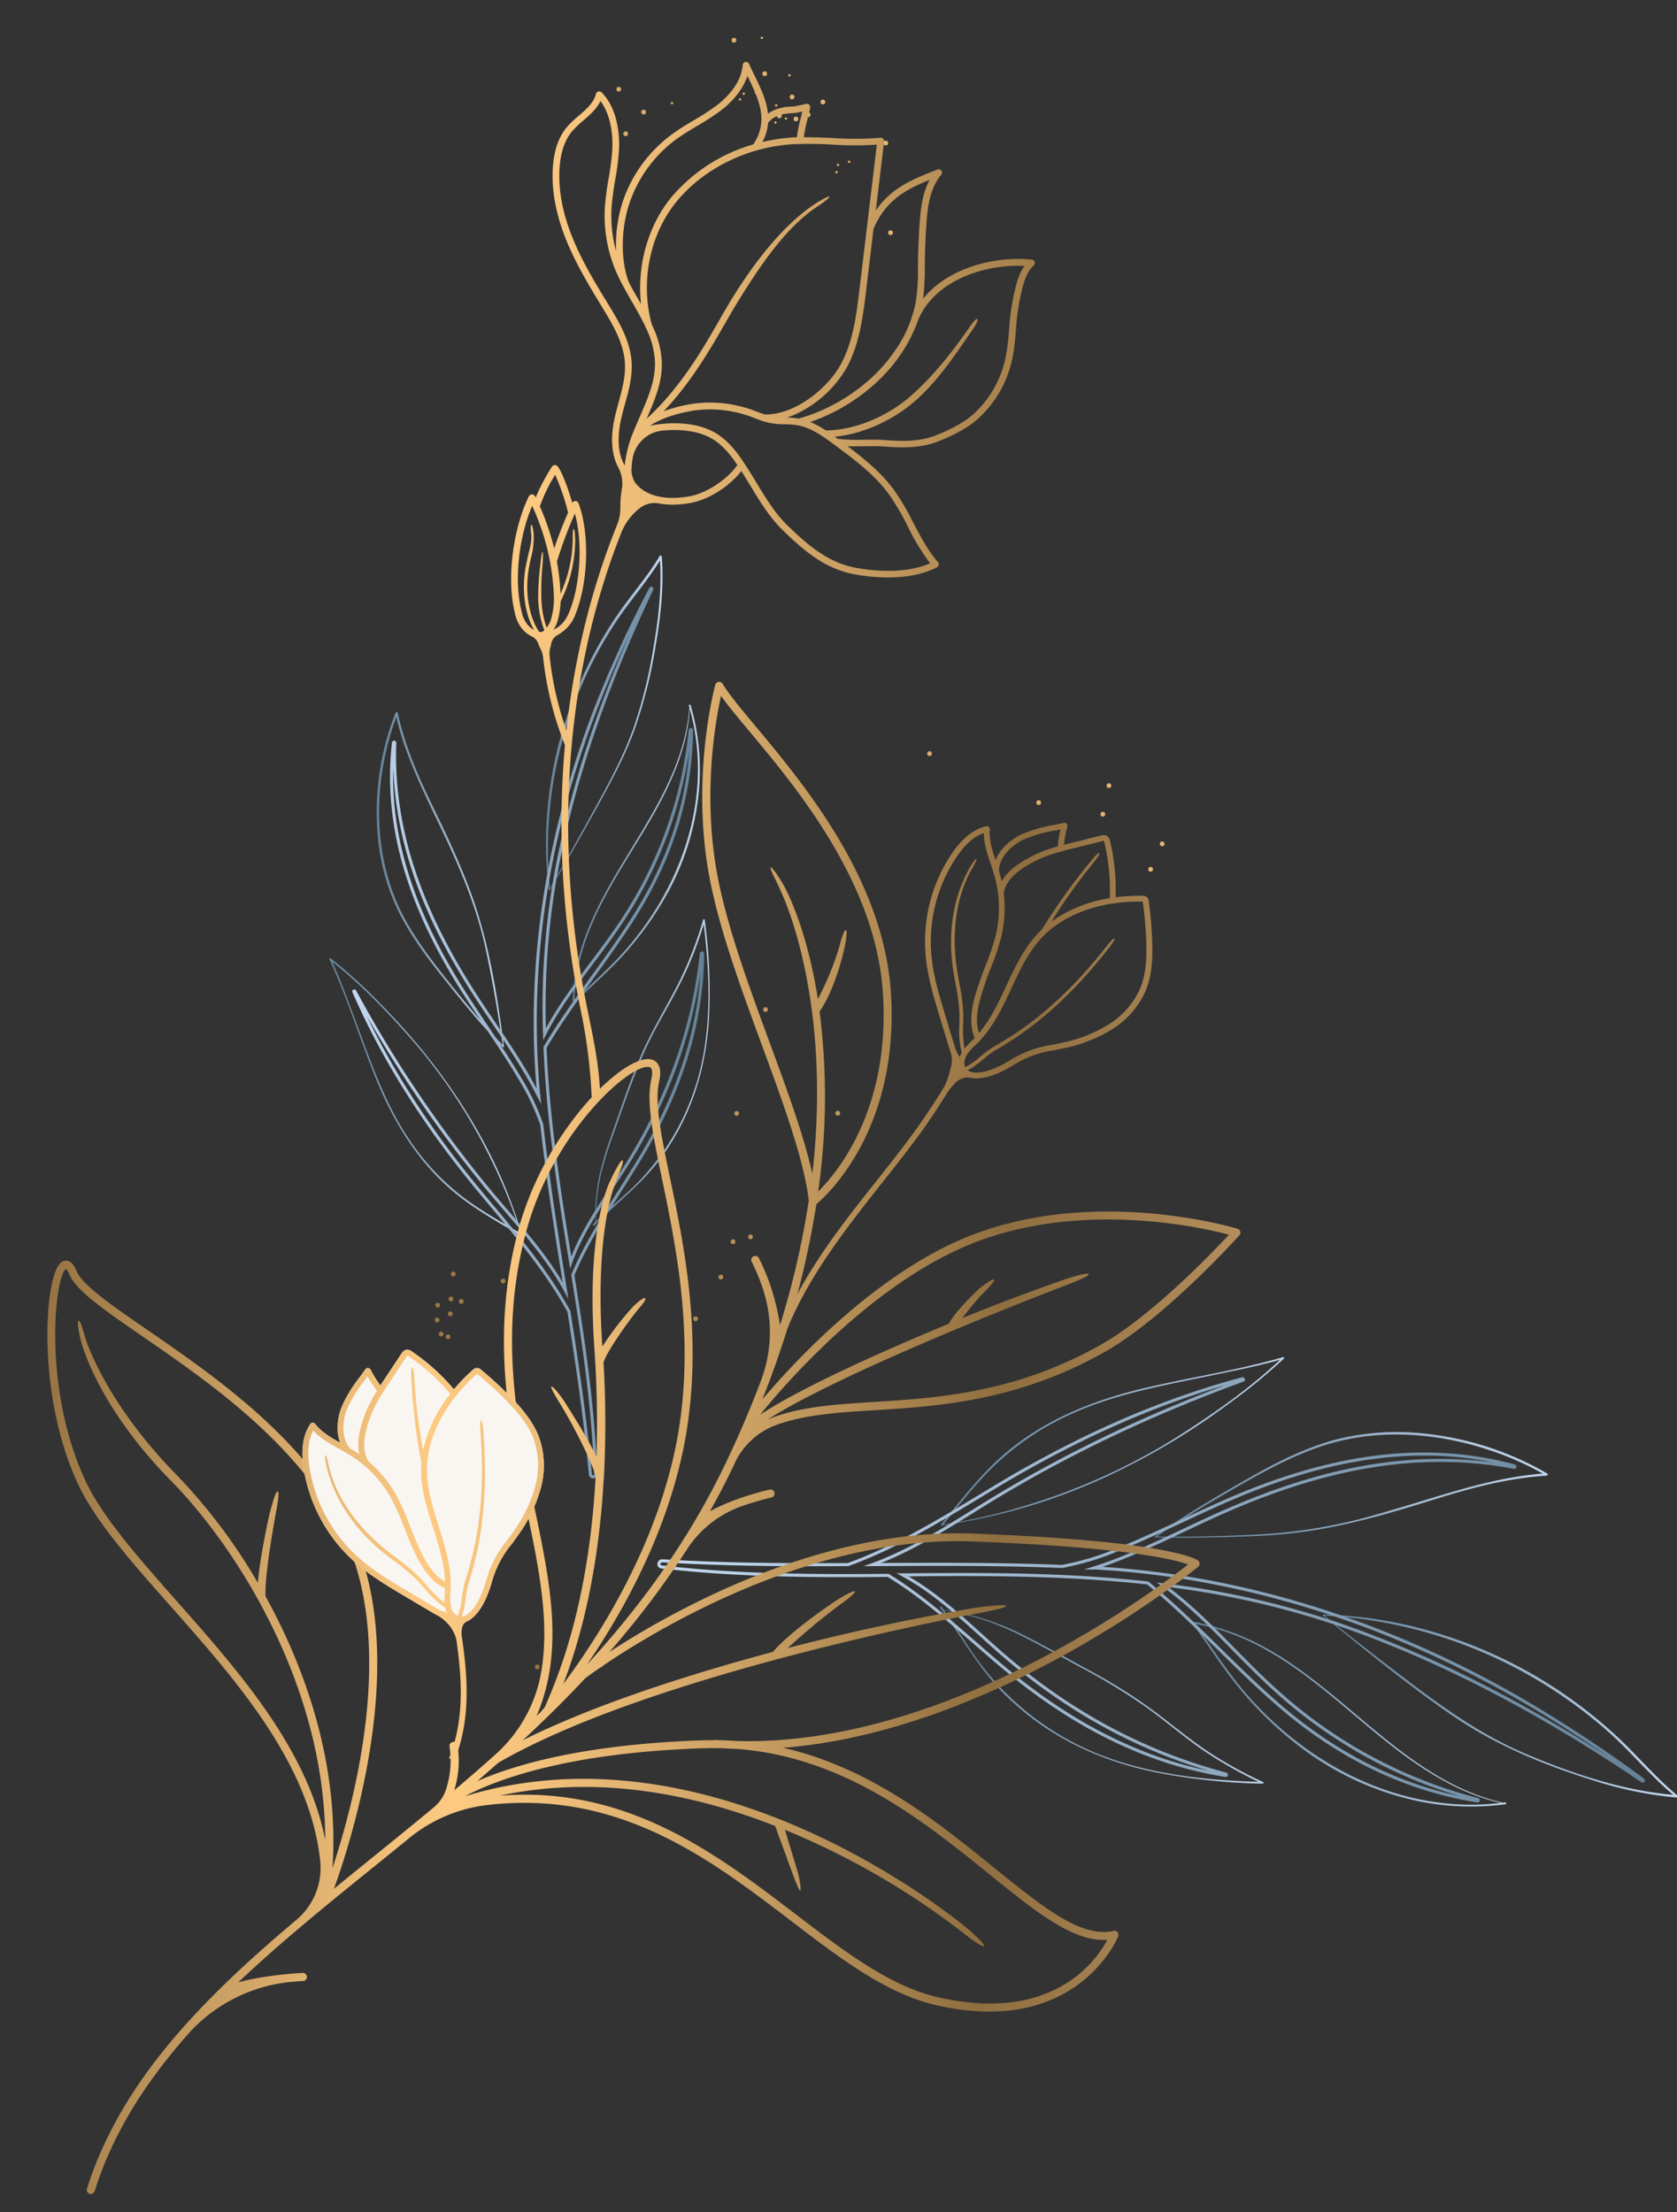 <svg id="Header_BG" data-name="Header BG" xmlns="http://www.w3.org/2000/svg" xmlns:xlink="http://www.w3.org/1999/xlink" viewBox="0 0 548 723"><rect x="0" y="0" width="548" height="723" fill="#333333" stroke="none"/><defs><style>.cls-1{fill:url(#linear-gradient);}.cls-2{fill:url(#linear-gradient-2);}.cls-3{fill:url(#linear-gradient-3);}.cls-4{fill:url(#linear-gradient-4);}.cls-5{fill:url(#linear-gradient-5);}.cls-6{fill:url(#linear-gradient-6);}.cls-7{fill:url(#linear-gradient-7);}.cls-8{fill:url(#linear-gradient-8);}.cls-9{fill:url(#linear-gradient-9);}.cls-10{fill:url(#linear-gradient-10);}.cls-11{fill:url(#linear-gradient-11);}.cls-12{fill:url(#linear-gradient-12);}.cls-13{fill:url(#linear-gradient-13);}.cls-14{fill:url(#linear-gradient-14);}.cls-15{fill:url(#linear-gradient-15);}.cls-16{fill:url(#linear-gradient-16);}.cls-17{fill:url(#linear-gradient-17);}.cls-18{fill:url(#linear-gradient-18);}.cls-19{fill:url(#linear-gradient-19);}.cls-20{fill:url(#linear-gradient-20);}.cls-21{fill:url(#linear-gradient-21);}.cls-22{fill:url(#linear-gradient-22);}.cls-23{fill:url(#linear-gradient-23);}.cls-24{fill:url(#linear-gradient-24);}.cls-25{fill:url(#linear-gradient-25);}.cls-26{fill:url(#linear-gradient-26);}.cls-27{fill:url(#linear-gradient-27);}.cls-28{fill:url(#linear-gradient-28);}.cls-29{fill:url(#linear-gradient-29);}.cls-30{fill:url(#linear-gradient-30);}.cls-31{fill:url(#linear-gradient-31);}.cls-32{fill:url(#linear-gradient-32);}.cls-33{fill:url(#linear-gradient-33);}.cls-34{fill:url(#linear-gradient-34);}.cls-35{fill:url(#linear-gradient-35);}.cls-36{fill:url(#linear-gradient-36);}.cls-37{fill:url(#linear-gradient-37);}.cls-38{fill:url(#linear-gradient-38);}.cls-39{fill:url(#linear-gradient-39);}.cls-40{fill:url(#linear-gradient-40);}.cls-41{fill:url(#linear-gradient-41);}.cls-42{fill:url(#linear-gradient-42);}.cls-43{fill:url(#linear-gradient-43);}.cls-44{fill:url(#linear-gradient-44);}.cls-45{fill:url(#linear-gradient-45);}.cls-46{fill:url(#linear-gradient-46);}.cls-47{fill:url(#linear-gradient-47);}.cls-48{fill:url(#linear-gradient-48);}.cls-49{fill:url(#linear-gradient-49);}.cls-50{fill:url(#linear-gradient-50);}.cls-51{fill:url(#linear-gradient-51);}.cls-52{fill:url(#linear-gradient-52);}.cls-53{fill:url(#linear-gradient-53);}.cls-54{fill:url(#linear-gradient-54);}.cls-55{fill:url(#linear-gradient-55);}.cls-56{fill:url(#linear-gradient-56);}.cls-57{fill:url(#linear-gradient-57);}.cls-58{fill:url(#linear-gradient-58);}.cls-59{fill:url(#linear-gradient-59);}.cls-60,.cls-66{fill:none;stroke-miterlimit:10;}.cls-60{stroke:url(#linear-gradient-60);}.cls-61{fill:url(#linear-gradient-61);}.cls-62{fill:url(#linear-gradient-62);}.cls-63{fill:url(#linear-gradient-63);}.cls-64{fill:url(#linear-gradient-64);}.cls-65{fill:url(#linear-gradient-65);}.cls-66{stroke:url(#linear-gradient-66);}.cls-67{fill:url(#linear-gradient-67);}.cls-68{fill:url(#linear-gradient-68);}.cls-69{fill:url(#linear-gradient-69);}.cls-70{fill:#f9f6f2;}.cls-71{fill:url(#linear-gradient-70);}.cls-72{fill:url(#linear-gradient-71);}</style><linearGradient id="linear-gradient" x1="588.7" y1="-472.69" x2="1682.1" y2="166.56" gradientTransform="matrix(0, -1, -1, 0, 260.7, 1414.74)" gradientUnits="userSpaceOnUse"><stop offset="0" stop-color="#b48e5d"/><stop offset="0.19" stop-color="#8f6e3f"/><stop offset="0.38" stop-color="#c79d61"/><stop offset="0.54" stop-color="#eebe79"/><stop offset="0.63" stop-color="#fdca82"/><stop offset="0.7" stop-color="#ebbb77"/><stop offset="0.86" stop-color="#be955c"/><stop offset="1" stop-color="#8f6e3f"/></linearGradient><linearGradient id="linear-gradient-2" x1="597.83" y1="-488.24" x2="1691.19" y2="150.99" gradientTransform="matrix(0, -1, -1, 0, 231.63, 1425.76)" xlink:href="#linear-gradient"/><linearGradient id="linear-gradient-3" x1="600.11" y1="-482.15" x2="1693.41" y2="157.04" gradientTransform="matrix(0, -1, -1, 0, 235.18, 1433.95)" xlink:href="#linear-gradient"/><linearGradient id="linear-gradient-4" x1="592.46" y1="-474.67" x2="1685.79" y2="164.53" gradientTransform="matrix(0, -1, -1, 0, 249.95, 1434.14)" xlink:href="#linear-gradient"/><linearGradient id="linear-gradient-5" x1="988.51" y1="-242.91" x2="1535.19" y2="76.7" gradientTransform="matrix(0, -1, -1, 0, 252.74, 1425.35)" xlink:href="#linear-gradient"/><linearGradient id="linear-gradient-6" x1="992.18" y1="-238.92" x2="1538.85" y2="80.69" gradientTransform="matrix(0, -1, -1, 0, 252.88, 1432.83)" xlink:href="#linear-gradient"/><linearGradient id="linear-gradient-7" x1="995.5" y1="-237.47" x2="1542.23" y2="82.17" gradientTransform="matrix(0, -1, -1, 0, 250.93, 1437.51)" xlink:href="#linear-gradient"/><linearGradient id="linear-gradient-8" x1="995.51" y1="-243.07" x2="1542.23" y2="76.56" gradientTransform="matrix(0, -1, -1, 0, 245.58, 1431.91)" xlink:href="#linear-gradient"/><linearGradient id="linear-gradient-9" x1="992.58" y1="-242.27" x2="1539.24" y2="77.34" gradientTransform="matrix(0, -1, -1, 0, 249.29, 1429.86)" xlink:href="#linear-gradient"/><linearGradient id="linear-gradient-10" x1="991.61" y1="-253.09" x2="1538.33" y2="66.54" gradientTransform="matrix(0, -1, -1, 0, 239.9, 1418.18)" xlink:href="#linear-gradient"/><linearGradient id="linear-gradient-11" x1="974.45" y1="-224.54" x2="1521.18" y2="95.1" gradientTransform="matrix(0, -1, -1, 0, 284.31, 1430.32)" xlink:href="#linear-gradient"/><linearGradient id="linear-gradient-12" x1="974.88" y1="-222.14" x2="1521.55" y2="97.47" gradientTransform="matrix(0, -1, -1, 0, 286.19, 1433.07)" xlink:href="#linear-gradient"/><linearGradient id="linear-gradient-13" x1="970.88" y1="-225.74" x2="1517.6" y2="93.9" gradientTransform="matrix(0, -1, -1, 0, 286.74, 1425.7)" xlink:href="#linear-gradient"/><linearGradient id="linear-gradient-14" x1="1029.55" y1="-242.29" x2="1576.28" y2="77.35" gradientTransform="matrix(0, -1, -1, 0, 212.31, 1465.21)" xlink:href="#linear-gradient"/><linearGradient id="linear-gradient-15" x1="1001.22" y1="-264.9" x2="1547.89" y2="54.71" gradientTransform="matrix(0, -1, -1, 0, 219.04, 1415.51)" xlink:href="#linear-gradient"/><linearGradient id="linear-gradient-16" x1="1006.25" y1="-246.43" x2="1552.98" y2="73.21" gradientTransform="matrix(0, -1, -1, 0, 231.64, 1438.83)" xlink:href="#linear-gradient"/><linearGradient id="linear-gradient-17" x1="1007.43" y1="-244.49" x2="1554.15" y2="75.14" gradientTransform="matrix(0, -1, -1, 0, 232.31, 1441.88)" xlink:href="#linear-gradient"/><linearGradient id="linear-gradient-18" x1="605.06" y1="-500.63" x2="1698.44" y2="138.6" gradientTransform="matrix(0, -1, -1, 0, 211.11, 1425.34)" xlink:href="#linear-gradient"/><linearGradient id="linear-gradient-19" x1="598.83" y1="-489.9" x2="1692.16" y2="149.31" gradientTransform="matrix(0, -1, -1, 0, 226.6, 1433.56)" xlink:href="#linear-gradient"/><linearGradient id="linear-gradient-20" x1="601.56" y1="-494.51" x2="1694.86" y2="144.68" gradientTransform="matrix(0, -1, -1, 0, 206.38, 1477.3)" xlink:href="#linear-gradient"/><linearGradient id="linear-gradient-21" x1="599.77" y1="-491.47" x2="1693.08" y2="147.73" gradientTransform="matrix(0, -1, -1, 0, 207.85, 1489.88)" xlink:href="#linear-gradient"/><linearGradient id="linear-gradient-22" x1="606.73" y1="-503.54" x2="1700.14" y2="135.71" gradientTransform="matrix(0, -1, -1, 0, 191.15, 1478.25)" xlink:href="#linear-gradient"/><linearGradient id="linear-gradient-23" x1="578.44" y1="-455.01" x2="1671.76" y2="184.2" gradientTransform="matrix(0, -1, -1, 0, 292.05, 1407.88)" xlink:href="#linear-gradient"/><linearGradient id="linear-gradient-24" x1="564.97" y1="-431.98" x2="1658.3" y2="207.23" gradientTransform="matrix(0, -1, -1, 0, 322.83, 1434.35)" xlink:href="#linear-gradient"/><linearGradient id="linear-gradient-25" x1="588.53" y1="-472.27" x2="1681.85" y2="166.94" gradientTransform="matrix(0, -1, -1, 0, 258.58, 1424.39)" xlink:href="#linear-gradient"/><linearGradient id="linear-gradient-26" x1="588.82" y1="-472.83" x2="1682.18" y2="166.4" gradientTransform="matrix(0, -1, -1, 0, 256.15, 1429.7)" xlink:href="#linear-gradient"/><linearGradient id="linear-gradient-27" x1="461.1" y1="-254.44" x2="1554.5" y2="384.81" gradientTransform="matrix(0, -1, -1, 0, 537.45, 1717.64)" xlink:href="#linear-gradient"/><linearGradient id="linear-gradient-28" x1="471.1" y1="-234.22" x2="1564.5" y2="405.03" gradientTransform="matrix(0, -1, -1, 0, 607.15, 1536.42)" xlink:href="#linear-gradient"/><linearGradient id="linear-gradient-29" x1="468.32" y1="-229.35" x2="1561.65" y2="409.86" gradientTransform="matrix(0, -1, -1, 0, 611.86, 1548.13)" xlink:href="#linear-gradient"/><linearGradient id="linear-gradient-30" x1="483.69" y1="-255.76" x2="1577.09" y2="383.49" gradientTransform="matrix(0, -1, -1, 0, 571.52, 1535.62)" xlink:href="#linear-gradient"/><linearGradient id="linear-gradient-31" x1="479.99" y1="-249.4" x2="1573.38" y2="389.84" gradientTransform="matrix(0, -1, -1, 0, 578.97, 1546.54)" xlink:href="#linear-gradient"/><linearGradient id="linear-gradient-32" x1="486.67" y1="-260.71" x2="1579.99" y2="378.49" gradientTransform="matrix(0, -1, -1, 0, 555.13, 1563.86)" xlink:href="#linear-gradient"/><linearGradient id="linear-gradient-33" x1="501.17" y1="-285.65" x2="1594.57" y2="353.59" gradientTransform="matrix(0, -1, -1, 0, 507.76, 1584.41)" xlink:href="#linear-gradient"/><linearGradient id="linear-gradient-34" x1="448.15" y1="-232.29" x2="1541.55" y2="406.96" gradientTransform="matrix(0, -1, -1, 0, 562.35, 1759.5)" xlink:href="#linear-gradient"/><linearGradient id="linear-gradient-35" x1="429.13" y1="-199.62" x2="1522.46" y2="439.59" gradientTransform="matrix(0, -1, -1, 0, 606.97, 1793.48)" xlink:href="#linear-gradient"/><linearGradient id="linear-gradient-36" x1="428.53" y1="-198.74" x2="1521.93" y2="440.51" gradientTransform="matrix(0, -1, -1, 0, 606.04, 1802.07)" xlink:href="#linear-gradient"/><linearGradient id="linear-gradient-37" x1="425.54" y1="-193.47" x2="1518.87" y2="445.73" gradientTransform="matrix(0, -1, -1, 0, 610.83, 1815.73)" xlink:href="#linear-gradient"/><linearGradient id="linear-gradient-38" x1="421.39" y1="-186.37" x2="1514.72" y2="452.84" gradientTransform="matrix(0, -1, -1, 0, 616.58, 1837)" xlink:href="#linear-gradient"/><linearGradient id="linear-gradient-39" x1="437.11" y1="-234.87" x2="1530.47" y2="404.36" gradientTransform="matrix(0, -1, -1, 0, 526.33, 1902.13)" xlink:href="#linear-gradient"/><linearGradient id="linear-gradient-40" x1="432.29" y1="-226.55" x2="1525.62" y2="412.66" gradientTransform="matrix(0, -1, -1, 0, 544.18, 1888.06)" xlink:href="#linear-gradient"/><linearGradient id="linear-gradient-41" x1="432.55" y1="-227.14" x2="1525.95" y2="412.1" gradientTransform="matrix(0, -1, -1, 0, 536.26, 1912.51)" xlink:href="#linear-gradient"/><linearGradient id="linear-gradient-42" x1="433.79" y1="-229.12" x2="1527.12" y2="410.09" gradientTransform="matrix(0, -1, -1, 0, 531.64, 1916.93)" xlink:href="#linear-gradient"/><linearGradient id="linear-gradient-43" x1="428.31" y1="-219.92" x2="1521.72" y2="419.34" gradientTransform="matrix(0, -1, -1, 0, 545.18, 1923.41)" xlink:href="#linear-gradient"/><linearGradient id="linear-gradient-44" x1="432.53" y1="-226.96" x2="1525.86" y2="412.25" gradientTransform="matrix(0, -1, -1, 0, 537.77, 1908.07)" xlink:href="#linear-gradient"/><linearGradient id="linear-gradient-45" x1="431.68" y1="-225.48" x2="1525" y2="413.72" gradientTransform="matrix(0, -1, -1, 0, 536.3, 1921.8)" xlink:href="#linear-gradient"/><linearGradient id="linear-gradient-46" x1="430.46" y1="-223.49" x2="1523.82" y2="415.74" gradientTransform="matrix(0, -1, -1, 0, 540.91, 1917.38)" xlink:href="#linear-gradient"/><linearGradient id="linear-gradient-47" x1="429.26" y1="-221.48" x2="1522.64" y2="417.76" gradientTransform="matrix(0, -1, -1, 0, 542.16, 1924.8)" xlink:href="#linear-gradient"/><linearGradient id="linear-gradient-48" x1="382.69" y1="-120.25" x2="1476.05" y2="518.98" gradientTransform="matrix(0, -1, -1, 0, 680.82, 1997.35)" xlink:href="#linear-gradient"/><linearGradient id="linear-gradient-49" x1="377.28" y1="-111" x2="1470.64" y2="528.23" gradientTransform="matrix(0, -1, -1, 0, 696.04, 1998)" xlink:href="#linear-gradient"/><linearGradient id="linear-gradient-50" x1="378.07" y1="-112.42" x2="1471.47" y2="526.82" gradientTransform="matrix(0, -1, -1, 0, 699.97, 1976.04)" xlink:href="#linear-gradient"/><linearGradient id="linear-gradient-51" x1="407.68" y1="-162.99" x2="1501.04" y2="476.24" gradientTransform="matrix(0, -1, -1, 0, 618.05, 1967.96)" xlink:href="#linear-gradient"/><linearGradient id="linear-gradient-52" x1="415.99" y1="-177.3" x2="1509.4" y2="461.96" gradientTransform="matrix(0, -1, -1, 0, 627.57, 1851.63)" xlink:href="#linear-gradient"/><linearGradient id="linear-gradient-53" x1="440.43" y1="-219.07" x2="1533.82" y2="420.18" gradientTransform="matrix(0, -1, -1, 0, 593.83, 1726.41)" xlink:href="#linear-gradient"/><linearGradient id="linear-gradient-54" x1="592.33" y1="-478.81" x2="1685.68" y2="160.41" gradientTransform="matrix(0, -1, -1, 0, 247.79, 1424.09)" xlink:href="#linear-gradient"/><linearGradient id="linear-gradient-55" x1="106.54" y1="358.54" x2="170.96" y2="358.54" gradientUnits="userSpaceOnUse"><stop offset="0" stop-color="#648298"/><stop offset="0.99" stop-color="#c2d7ef"/></linearGradient><linearGradient id="linear-gradient-56" x1="123" y1="287.53" x2="165.05" y2="287.53" xlink:href="#linear-gradient-55"/><linearGradient id="linear-gradient-57" x1="193.7" y1="350.52" x2="232.15" y2="350.52" xlink:href="#linear-gradient-55"/><linearGradient id="linear-gradient-58" x1="186.99" y1="279.06" x2="228.9" y2="279.06" xlink:href="#linear-gradient-55"/><linearGradient id="linear-gradient-59" x1="178.15" y1="236.26" x2="216.63" y2="236.26" xlink:href="#linear-gradient-55"/><linearGradient id="linear-gradient-60" x1="1472.31" y1="337.43" x2="1587.32" y2="337.43" gradientTransform="matrix(-1, 0, 0, 1, 1702.39, 0)" xlink:href="#linear-gradient-55"/><linearGradient id="linear-gradient-61" x1="307.47" y1="471.16" x2="421.29" y2="471.16" xlink:href="#linear-gradient-55"/><linearGradient id="linear-gradient-62" x1="377.2" y1="485.28" x2="507.09" y2="485.28" xlink:href="#linear-gradient-55"/><linearGradient id="linear-gradient-63" x1="307.15" y1="554.01" x2="415.09" y2="554.01" xlink:href="#linear-gradient-55"/><linearGradient id="linear-gradient-64" x1="389.2" y1="560.32" x2="491.97" y2="560.32" xlink:href="#linear-gradient-55"/><linearGradient id="linear-gradient-65" x1="432.04" y1="557.56" x2="549.45" y2="557.56" xlink:href="#linear-gradient-55"/><linearGradient id="linear-gradient-66" x1="1164.91" y1="519.66" x2="1487.55" y2="519.66" gradientTransform="matrix(-1, 0, 0, 1, 1702.39, 0)" xlink:href="#linear-gradient-55"/><linearGradient id="linear-gradient-67" x1="1230.07" y1="432.41" x2="1626.8" y2="432.41" gradientTransform="matrix(-1, -0.04, -0.04, 1, 1649.34, 105.22)" xlink:href="#linear-gradient"/><linearGradient id="linear-gradient-68" x1="1191.55" y1="148.32" x2="1648.45" y2="148.32" gradientTransform="matrix(-1, -0.04, -0.04, 1, 1649.34, 105.22)" xlink:href="#linear-gradient"/><linearGradient id="linear-gradient-69" x1="964.13" y1="96.61" x2="1421.01" y2="96.61" gradientTransform="matrix(-0.98, -0.2, -0.2, 0.98, 1410.12, 352.51)" xlink:href="#linear-gradient"/><linearGradient id="linear-gradient-70" x1="1230.07" y1="307.14" x2="1626.8" y2="307.14" gradientTransform="matrix(-1, -0.04, -0.04, 1, 1649.34, 105.22)" xlink:href="#linear-gradient"/><linearGradient id="linear-gradient-71" x1="1241.48" y1="470.29" x2="1638.21" y2="470.29" gradientTransform="matrix(-1, -0.04, -0.04, 1, 1649.34, 105.22)" xlink:href="#linear-gradient"/></defs><title>flower2-left</title><g id="_Group_" data-name="&lt;Group&gt;"><circle id="_Path_" data-name="&lt;Path&gt;" class="cls-1" cx="270.19" cy="33.77" r="0.78" transform="matrix(0.04, -1, 1, 0.04, 224.33, 302.17)"/><circle id="_Path_2" data-name="&lt;Path&gt;" class="cls-2" cx="249.89" cy="24.08" r="0.78" transform="translate(214.63 272.64) rotate(-87.43)"/><circle id="_Path_3" data-name="&lt;Path&gt;" class="cls-3" cx="247.38" cy="30.03" r="0.78" transform="translate(206.29 275.82) rotate(-87.43)"/><circle id="_Path_4" data-name="&lt;Path&gt;" class="cls-4" cx="254.67" cy="37.85" r="0.78" transform="translate(205.44 290.57) rotate(-87.43)"/><circle id="_Path_5" data-name="&lt;Path&gt;" class="cls-5" cx="260.66" cy="34.91" r="0.39" transform="translate(214.09 293.74) rotate(-87.43)"/><circle id="_Path_6" data-name="&lt;Path&gt;" class="cls-6" cx="256.82" cy="38.73" r="0.39" transform="translate(206.61 293.56) rotate(-87.43)"/><circle id="_Path_7" data-name="&lt;Path&gt;" class="cls-7" cx="253.4" cy="40.05" r="0.39" transform="translate(202.02 291.4) rotate(-87.43)"/><circle id="_Path_8" data-name="&lt;Path&gt;" class="cls-8" cx="253.65" cy="34.45" r="0.39" transform="translate(207.86 286.3) rotate(-87.43)"/><circle id="_Path_9" data-name="&lt;Path&gt;" class="cls-9" cx="256.58" cy="35.36" r="0.39" transform="translate(209.74 290.1) rotate(-87.43)"/><circle id="_Path_10" data-name="&lt;Path&gt;" class="cls-10" cx="257.99" cy="24.61" r="0.39" transform="translate(221.82 281.24) rotate(-87.43)"/><circle id="_Path_11" data-name="&lt;Path&gt;" class="cls-11" cx="273.85" cy="53.91" r="0.39" transform="translate(207.71 325.06) rotate(-87.43)"/><circle id="_Path_12" data-name="&lt;Path&gt;" class="cls-12" cx="273.35" cy="56.27" r="0.39" transform="translate(204.88 326.82) rotate(-87.43)"/><circle id="_Path_13" data-name="&lt;Path&gt;" class="cls-13" cx="277.48" cy="52.87" r="0.39" transform="translate(212.21 327.7) rotate(-87.43)"/><circle id="_Path_14" data-name="&lt;Path&gt;" class="cls-14" cx="219.6" cy="33.7" r="0.39" transform="translate(176.08 251.57) rotate(-87.43)"/><circle id="_Path_15" data-name="&lt;Path&gt;" class="cls-15" cx="248.96" cy="12.37" r="0.39" transform="translate(225.43 260.52) rotate(-87.43)"/><circle id="_Path_16" data-name="&lt;Path&gt;" class="cls-16" cx="243.06" cy="30.62" r="0.39" transform="translate(201.57 272.06) rotate(-87.43)"/><circle id="_Path_17" data-name="&lt;Path&gt;" class="cls-17" cx="241.8" cy="32.5" r="0.39" transform="translate(198.49 272.59) rotate(-87.43)"/><circle id="_Path_18" data-name="&lt;Path&gt;" class="cls-18" cx="239.85" cy="13.13" r="0.78" transform="translate(215.97 252.16) rotate(-87.43)"/><circle id="_Path_19" data-name="&lt;Path&gt;" class="cls-19" cx="243.3" cy="25.35" r="0.78" transform="translate(207.06 267.26) rotate(-87.43)"/><circle id="_Path_20" data-name="&lt;Path&gt;" class="cls-20" cx="210.32" cy="36.64" r="0.78" transform="translate(164.28 245.1) rotate(-87.43)"/><circle id="_Path_21" data-name="&lt;Path&gt;" class="cls-21" cx="204.47" cy="43.7" r="0.78" transform="translate(151.64 246.01) rotate(-87.43)"/><circle id="_Path_22" data-name="&lt;Path&gt;" class="cls-22" cx="202.2" cy="29.15" r="0.78" transform="translate(164.01 229.84) rotate(-87.43)"/><circle id="_Path_23" data-name="&lt;Path&gt;" class="cls-23" cx="289.45" cy="46.73" r="0.78" transform="translate(229.78 333.8) rotate(-87.43)"/><circle id="_Path_24" data-name="&lt;Path&gt;" class="cls-24" cx="291" cy="76.07" r="0.78" transform="translate(201.95 363.36) rotate(-87.43)"/><circle id="_Path_25" data-name="&lt;Path&gt;" class="cls-25" cx="264.08" cy="37.49" r="0.78" transform="translate(214.78 299.62) rotate(-87.43)"/><circle id="_Path_26" data-name="&lt;Path&gt;" class="cls-26" cx="260.09" cy="38.88" r="0.78" transform="translate(209.59 296.96) rotate(-87.43)"/><circle id="_Path_27" data-name="&lt;Path&gt;" class="cls-27" cx="250.16" cy="329.95" r="0.78" transform="translate(-90.68 565.05) rotate(-87.43)"/><circle id="_Path_28" data-name="&lt;Path&gt;" class="cls-28" cx="379.78" cy="275.79" r="0.78" transform="translate(87.23 642.82) rotate(-87.43)"/><circle id="_Path_29" data-name="&lt;Path&gt;" class="cls-29" cx="376.01" cy="284.11" r="0.78" transform="translate(75.31 647) rotate(-87.43)"/><circle id="_Path_30" data-name="&lt;Path&gt;" class="cls-30" cx="362.38" cy="256.76" r="0.78" transform="translate(89.62 607.26) rotate(-87.43)"/><circle id="_Path_31" data-name="&lt;Path&gt;" class="cls-31" cx="360.4" cy="266.11" r="0.78" transform="translate(78.38 614.21) rotate(-87.43)"/><circle id="_Path_32" data-name="&lt;Path&gt;" class="cls-32" cx="339.42" cy="262.31" r="0.78" transform="translate(62.15 589.62) rotate(-87.43)"/><circle id="_Path_33" data-name="&lt;Path&gt;" class="cls-33" cx="304.99" cy="247.81" r="0.78" transform="matrix(0.04, -1, 1, 0.04, 43.74, 541.38)"/><circle id="_Path_34" data-name="&lt;Path&gt;" class="cls-34" cx="240.72" cy="363.91" r="0.78" transform="translate(-133.62 588.05) rotate(-87.43)"/><circle id="_Path_35" data-name="&lt;Path&gt;" class="cls-35" cx="245.26" cy="404.22" r="0.78" transform="translate(-169.56 631.1) rotate(-87.43)"/><circle id="_Path_36" data-name="&lt;Path&gt;" class="cls-36" cx="240.3" cy="408.03" r="0.78" transform="matrix(0.04, -1, 1, 0.04, -178.1, 629.79)"/><circle id="_Path_37" data-name="&lt;Path&gt;" class="cls-37" cx="235.56" cy="417.37" r="0.78" transform="translate(-191.96 633.96) rotate(-87.43)"/><circle id="_Path_38" data-name="&lt;Path&gt;" class="cls-38" cx="227.3" cy="431.01" r="0.78" transform="translate(-213.47 638.75) rotate(-87.43)"/><circle id="_Path_39" data-name="&lt;Path&gt;" class="cls-39" cx="148.12" cy="416.38" r="0.78" transform="translate(-274.49 545.67) rotate(-87.43)"/><circle id="_Path_40" data-name="&lt;Path&gt;" class="cls-40" cx="164.4" cy="418.68" r="0.78" transform="translate(-261.23 564.13) rotate(-87.43)"/><circle id="_Path_41" data-name="&lt;Path&gt;" class="cls-41" cx="147.66" cy="426.76" r="0.78" transform="matrix(0.04, -1, 1, 0.04, -285.3, 555.12)"/><circle id="_Path_42" data-name="&lt;Path&gt;" class="cls-42" cx="143.04" cy="426.55" r="0.78" transform="translate(-289.51 550.31) rotate(-87.43)"/><circle id="_Path_43" data-name="&lt;Path&gt;" class="cls-43" cx="146.42" cy="436.88" r="0.78" transform="translate(-296.59 563.55) rotate(-87.43)"/><circle id="_Path_44" data-name="&lt;Path&gt;" class="cls-44" cx="150.73" cy="425.33" r="0.78" transform="translate(-280.94 556.83) rotate(-87.43)"/><circle id="_Path_45" data-name="&lt;Path&gt;" class="cls-45" cx="142.82" cy="431.43" r="0.78" transform="translate(-294.58 554.74) rotate(-87.43)"/><circle id="_Path_46" data-name="&lt;Path&gt;" class="cls-46" cx="147.44" cy="431.63" r="0.78" transform="matrix(0.04, -1, 1, 0.04, -290.38, 559.55)"/><circle id="_Path_47" data-name="&lt;Path&gt;" class="cls-47" cx="144.18" cy="435.99" r="0.78" transform="translate(-297.85 560.47) rotate(-87.43)"/><circle id="_Path_48" data-name="&lt;Path&gt;" class="cls-48" cx="175.57" cy="544.78" r="0.78" transform="translate(-376.54 695.73) rotate(-87.43)"/><circle id="_Path_49" data-name="&lt;Path&gt;" class="cls-49" cx="182.84" cy="553.07" r="0.78" transform="matrix(0.04, -1, 1, 0.04, -377.88, 710.9)"/><circle id="_Path_50" data-name="&lt;Path&gt;" class="cls-50" cx="196.29" cy="544.15" r="0.78" transform="translate(-356.12 715.82) rotate(-87.43)"/><circle id="_Path_51" data-name="&lt;Path&gt;" class="cls-51" cx="159.55" cy="497.26" r="0.78" transform="translate(-344.37 634.34) rotate(-87.43)"/><circle id="_Path_52" data-name="&lt;Path&gt;" class="cls-52" cx="225.15" cy="444.07" r="0.78" transform="translate(-228.58 649.07) rotate(-87.43)"/><circle id="_Path_53" data-name="&lt;Path&gt;" class="cls-53" cx="273.77" cy="363.82" r="0.78" transform="translate(-101.97 620.99) rotate(-87.43)"/><circle id="_Path_54" data-name="&lt;Path&gt;" class="cls-54" cx="258.85" cy="31.69" r="0.78" transform="translate(215.57 288.86) rotate(-87.43)"/><g id="_Group_2" data-name="&lt;Group&gt;"><g id="_Group_3" data-name="&lt;Group&gt;"><g id="_Group_4" data-name="&lt;Group&gt;"><g id="_Group_5" data-name="&lt;Group&gt;"><g id="_Group_6" data-name="&lt;Group&gt;"><g id="_Group_7" data-name="&lt;Group&gt;"><path class="cls-55" d="M170.56,403.62c-8.42-28.88-25.27-54.39-46.28-75.65a167.09,167.09,0,0,0-16.21-14.77.28.28,0,0,0-.43.33c5.89,12.67,10,26.15,15.24,39.09,5.61,13.76,13.35,26.63,24.75,36.39,6.88,5.89,14.94,10.3,22.71,14.89a.3.3,0,0,0,.3-.52c-7-4.14-14.3-8.11-20.68-13.2A79.37,79.37,0,0,1,133.46,372c-8-12-12.56-25.75-17.56-39.14-2.45-6.57-4.84-13.2-7.8-19.56l-.43.33c10.11,7.83,19.18,17.31,27.56,26.94A179.29,179.29,0,0,1,160,378a172.37,172.37,0,0,1,10.37,25.64.08.08,0,0,0,.16,0Z"/></g></g><g id="_Group_8" data-name="&lt;Group&gt;"><g id="_Group_9" data-name="&lt;Group&gt;"><path class="cls-56" d="M164.68,342.17C162.6,326,160,309.32,154.61,293.84c-3.69-10.53-8.48-20.65-13.36-30.68-4.74-9.76-8.95-19.52-11.27-30.17-.09-.4-.61-.32-.73,0a88.07,88.07,0,0,0-5.87,39.44,70,70,0,0,0,6.76,25.29c3.75,7.58,8.78,14.44,14,21,6.45,8.09,13,16.21,20.26,23.54.15.15.39-.08.24-.24-5.92-6.3-11.41-12.94-16.82-19.67s-10.86-13.7-15.12-21.31c-8.59-15.34-10.48-33.52-7.5-50.68a86.41,86.41,0,0,1,4.76-17.2h-.73c3.22,14.67,10.32,27.79,16.64,41.28,5.51,11.77,10.33,23.71,13,36.48,2.19,10.33,4,20.81,5.49,31.26,0,.15.28.11.26,0Z"/></g></g><g id="_Group_10" data-name="&lt;Group&gt;"><g id="_Group_11" data-name="&lt;Group&gt;"><path class="cls-57" d="M194.69,399.43a72.84,72.84,0,0,1,1.56-15.08,119.78,119.78,0,0,1,4.05-13.22c3.21-9,6.23-18.15,10.06-26.93,3.62-8.29,8.53-15.86,12.52-24a121,121,0,0,0,7.45-19.45l-.54-.07c2.29,17.8,3.07,37.1-2.5,54.38A80,80,0,0,1,205,389.75c-3.79,3.43-7.61,6.65-11.19,10.33-.27.28.15.7.43.43,7-7.17,14.92-13.06,21-21.09,10.4-13.7,15.52-29.92,16.44-47a174.36,174.36,0,0,0-1.38-31.7.27.27,0,0,0-.54-.07,121.11,121.11,0,0,1-8.07,20.68c-4.14,8.18-9,15.88-12.57,24.36-3.66,8.71-6.67,17.71-9.78,26.63A97,97,0,0,0,195.5,386a70.84,70.84,0,0,0-1,13.4.08.08,0,0,0,.16,0Z"/></g></g><g id="_Group_12" data-name="&lt;Group&gt;"><g id="_Group_13" data-name="&lt;Group&gt;"><path class="cls-58" d="M225.33,230.58c-1.88,28.43-24.08,49-33.75,74.61a68.62,68.62,0,0,0-3.65,13.57,59.25,59.25,0,0,0-.63,5.93c0,.78-.5,2.47.15,3.06a.28.28,0,0,0,.39,0c5.61-5.67,11.68-10.83,16.94-16.84a106.13,106.13,0,0,0,12-16.63,85.88,85.88,0,0,0,11.8-38.5,75.64,75.64,0,0,0-2.89-25.28.3.3,0,0,0-.58.16c8.3,28.11-1.56,57.64-20.22,79.25-4.88,5.66-10.48,10.54-15.79,15.78a7.65,7.65,0,0,1-1,1c-.49.31-.19,1.41-.33-.18a17.87,17.87,0,0,1,.13-2.73,59,59,0,0,1,.86-6.66,69.42,69.42,0,0,1,3.18-11.36c4.68-12.64,12.38-23.86,19.2-35.39,7.27-12.28,13.68-25.29,14.35-39.8,0-.11-.16-.1-.16,0Z"/></g></g><g id="_Group_14" data-name="&lt;Group&gt;"><g id="_Group_15" data-name="&lt;Group&gt;"><path class="cls-59" d="M179.64,290.88c5.22-8.74,10.23-17.61,15.15-26.53,4.6-8.33,9.19-16.72,12.48-25.67a158,158,0,0,0,7.05-28.06c1.61-9.47,2.67-19.09,1.94-28.7a.39.39,0,0,0-.71-.19c-4.15,7-9.63,13-14.17,19.76A135.81,135.81,0,0,0,190,222a132.1,132.1,0,0,0-11.13,43,122.73,122.73,0,0,0,.51,25.84c0,.21.36.22.34,0a134.85,134.85,0,0,1,21-86.76c4.87-7.53,11-14.22,15.56-21.94l-.71-.19c.76,9.86-.32,19.72-2,29.44a155.34,155.34,0,0,1-6.78,27.17c-3.35,9.22-8.11,17.84-12.82,26.42s-9.58,17.25-14.53,25.79a.13.13,0,0,0,.23.13Z"/></g></g></g></g></g><path id="_Path_55" data-name="&lt;Path&gt;" class="cls-60" d="M115.95,324a405.35,405.35,0,0,0,44.78,66.15c8.42,10,17.74,20,24.06,31.6-2.87-18-5.72-36-7.74-54.17a77.9,77.9,0,0,0-7.39-15.48c-6-10.1-12.92-19.59-19.14-29.53-15.16-24.23-25.23-50.84-21.94-79.81,0-.25.42-.27.41,0-1.08,30.75,10.23,57.65,26.66,83,6.19,9.55,13,18.78,18.45,28.77.69,1.25,1.34,2.53,2,3.81-.06-.67-.15-1.33-.21-2-3.76-42.35,3.39-84.83,18.65-124.42a381,381,0,0,1,18.13-39.61c.12-.23.46,0,.35.21-14.11,29.72-25.49,60.85-31.43,93.29A248.05,248.05,0,0,0,177.95,338c6.62-13,16.83-24.26,24.88-36.38a137.74,137.74,0,0,0,22.72-63c0-.25.41-.27.41,0-.14,22-7,42.4-18.69,60.92-9.21,14.63-20.34,27.89-29.17,42.78.41,9.68,1.24,19.34,2.37,29q.15.95.23,1.91c1.49,12.41,3.41,24.85,5.47,37.38l.33,2c4.6-13,14-24.4,20.83-36.08,11.86-20.18,19.37-41.56,21.85-64.9,0-.25.41-.27.41,0-.12,22-6.85,42.81-17.53,61.95-8.07,14.45-18.44,27.82-24.88,43.14,3.51,21.59,6.7,43.22,7.48,65.11,0,1.13-1.64,1.12-1.74,0-1.6-17.84-4.24-35.54-7-53.21-7.93-14.5-18.76-26.73-29.28-39.42-16.5-19.89-30.62-41.37-41-65.08C115.49,323.93,115.82,323.72,115.95,324Z"/></g><g id="_Group_16" data-name="&lt;Group&gt;"><g id="_Group_17" data-name="&lt;Group&gt;"><g id="_Group_18" data-name="&lt;Group&gt;"><g id="_Group_19" data-name="&lt;Group&gt;"><g id="_Group_20" data-name="&lt;Group&gt;"><g id="_Group_21" data-name="&lt;Group&gt;"><path class="cls-61" d="M307.75,498.51a191.09,191.09,0,0,0,53.33-15.71A224.54,224.54,0,0,0,401.19,459,184.93,184.93,0,0,0,419.55,444a.28.28,0,0,0-.27-.46c-15,4.36-30.53,6.61-45.7,10.21-16.52,3.92-32.41,10.33-45.43,21.5-7.8,6.69-14.13,15-20.62,22.92-.24.3.18.73.43.43,5.49-6.72,10.86-13.72,17.12-19.75a88.8,88.8,0,0,1,23.76-16.17c14.79-7,31-9.83,46.93-13.14,7.91-1.65,15.88-3.2,23.64-5.46l-.27-.46c-10.45,9.95-22.57,18.43-34.73,26.14a202.65,202.65,0,0,1-46.32,21.39,193.66,193.66,0,0,1-30.37,7.17c-.09,0-.07.17,0,.16Z"/></g></g><g id="_Group_22" data-name="&lt;Group&gt;"><g id="_Group_23" data-name="&lt;Group&gt;"><path class="cls-62" d="M377.49,502.44c10.95.26,21.95,0,32.89-.45a160.87,160.87,0,0,0,23.39-2.67c12.21-2.31,24.18-5.91,36-9.6,11.71-3.64,23.32-6.68,35.61-7.45a.38.38,0,0,0,.19-.71,100.09,100.09,0,0,0-39.67-13A81,81,0,0,0,436,470.61c-9.71,2.66-18.8,7.25-27.51,12.2-10.6,6-21.23,12.16-31.09,19.35-.17.13,0,.41.17.29,8.58-5.92,17.52-11.23,26.55-16.43,8.82-5.08,17.83-10,27.51-13.3,18-6.06,37.88-4.63,55.7,1.42a96.7,96.7,0,0,1,17.9,8.08l.19-.71c-16.83,1.07-32.6,6.7-48.63,11.42-6.05,1.78-12,3.6-18.19,4.89a169.58,169.58,0,0,1-25.29,3.57c-11.9.67-23.9.92-35.82.78a.13.13,0,0,0,0,.27Z"/></g></g><g id="_Group_24" data-name="&lt;Group&gt;"><g id="_Group_25" data-name="&lt;Group&gt;"><path class="cls-63" d="M308.31,526.21A85.53,85.53,0,0,1,332,533.7c7.34,3.59,14.5,7.63,21.68,11.52A192.73,192.73,0,0,1,375,558.28c6.38,4.62,12.31,9.79,18.85,14.2a135.81,135.81,0,0,0,18.63,10.4l.14-.51c-20-.47-41.47-2.83-59.66-11.75a90.65,90.65,0,0,1-35.47-30.93c-3.25-4.88-6.22-9.78-9.78-14.49-.23-.3-.75,0-.52.3,7.08,9.36,12.47,19.58,20.83,28,13.75,13.81,31.1,22,50.08,25.8a199.09,199.09,0,0,0,34.52,3.63c.26,0,.39-.39.14-.51a136.4,136.4,0,0,1-16.86-9.21c-6.44-4.2-12.32-9.1-18.43-13.74a172.27,172.27,0,0,0-21.55-13.59c-7.31-4-14.64-8.05-22.09-11.79a83.94,83.94,0,0,0-25.49-8c-.1,0-.15.14,0,.16Z"/></g></g><g id="_Group_26" data-name="&lt;Group&gt;"><g id="_Group_27" data-name="&lt;Group&gt;"><path class="cls-64" d="M491.89,589.35c-31.48-6.89-50.69-35.28-77.66-50.45a78.54,78.54,0,0,0-13.79-6.16,66.57,66.57,0,0,0-7.25-2c-.89-.19-2.69-1-3.5-.35a.27.27,0,0,0,0,.33c5.28,7.09,9.92,14.62,15.59,21.42a120,120,0,0,0,17.12,16.88,96.91,96.91,0,0,0,41,19.62,85.54,85.54,0,0,0,28.6,1c.38-.05.22-.63-.16-.58-32.71,4.48-64-11.52-84.92-35.91-5.64-6.56-10.24-13.83-15.32-20.82-.27-.37-1.06-1-1.11-1.42l-.26-.25,1.14.22c1,.2,2,.39,3,.62a67.44,67.44,0,0,1,6.79,2A78.32,78.32,0,0,1,414,539.36c13.11,7.37,24.19,17.72,35.76,27.2,12.51,10.25,26,19.71,42.12,23,.1,0,.15-.14,0-.16Z"/></g></g><g id="_Group_28" data-name="&lt;Group&gt;"><g id="_Group_29" data-name="&lt;Group&gt;"><path class="cls-65" d="M432.27,527.92c13.53,11.15,27.28,22.31,41.69,32.31,14,9.71,29.55,16.22,45.73,21.33a125.61,125.61,0,0,0,28.22,5.91.39.39,0,0,0,.27-.65c-7.44-6.1-13.54-13.65-20.66-20.11A154.44,154.44,0,0,0,507.08,551a149.33,149.33,0,0,0-46.64-19.74,138.92,138.92,0,0,0-28.08-3.64c-.22,0-.21.33,0,.34a152.11,152.11,0,0,1,92.75,37.63c7.85,6.89,14.44,15.12,22.52,21.73l.27-.65c-17-1.26-33.93-6.92-49.5-13.56-15.4-6.57-28.52-16.27-41.74-26.38q-12.23-9.36-24.21-19c-.13-.11-.32.08-.19.19Z"/></g></g></g></g></g><path id="_Path_56" data-name="&lt;Path&gt;" class="cls-66" d="M406.16,451.07c-28.54,10.44-55.64,23-81.61,38.77-12.65,7.7-25.4,16.41-39.44,21.5,20.64-.12,41.28-.24,61.89.6a88.12,88.12,0,0,0,18.57-5.61c12.31-5,24.11-11.09,36.29-16.35,29.68-12.81,61.15-19.52,93-10.89.28.08.23.51-.06.46-34.2-6.46-66.21,1.59-97.35,15.63-11.73,5.29-23.21,11.3-35.32,15.71-1.52.55-3.05,1.07-4.6,1.55.76,0,1.51.06,2.27.11,48,3,94.27,18.29,135.92,42.12a431,431,0,0,1,41.19,27c.24.18,0,.52-.29.36-30.82-20.85-63.68-38.9-98.94-51.08a280.57,280.57,0,0,0-57.76-13c13.45,9.64,24.25,23,36.42,34a155.79,155.79,0,0,0,66.52,36.17c.28.07.23.5-.06.46-24.57-3.92-46.2-15.1-64.92-31.31-14.79-12.8-27.71-27.51-42.84-39.93-10.89-1.19-21.84-1.92-32.85-2.31q-1.08,0-2.17-.07c-14.13-.46-28.36-.43-42.73-.27l-2.33,0c13.7,7.36,24.9,19.78,36.78,29.46C352.26,561,374.89,573,400.56,579.78c.28.07.23.5-.06.46-24.62-3.9-46.69-15-66.27-30.19-14.78-11.49-28-25.37-44-35.19-24.74.23-49.47.1-74.08-2.76-1.28-.15-1-2,.28-2,20.22,1.26,40.46,1.33,60.69,1.24,17.56-6.39,33.09-16.41,49.08-26,25.06-15,51.48-27.17,79.78-34.73C406.27,450.57,406.45,451,406.16,451.07Z"/></g><path id="_Compound_Path_" data-name="&lt;Compound Path&gt;" class="cls-67" d="M104.64,608.23a22.17,22.17,0,0,1-7.8,19.23c-8.87,7.48-17.38,15-25.27,22.81a1.29,1.29,0,0,0-.3.29c-19.42,19.22-35,39.91-42.85,64.74a1.32,1.32,0,0,0,.86,1.66,1.28,1.28,0,0,0,.34.06,1.32,1.32,0,0,0,1.32-.92c6-19.11,16.8-35.79,30.44-51.25a51.69,51.69,0,0,1,34.44-17.19c1.94-.16,3.18-.23,3.22-.23a1.32,1.32,0,0,0-.13-2.64c-.61,0-12.12.62-21.05,3.08,13.75-13.05,29.17-25.53,44.94-38.28q5.35-4.33,10.81-8.77A49.12,49.12,0,0,1,158.54,590c43.48-5.37,73.29,17.41,99.92,37.75,16,12.25,31.19,23.82,47.39,27.56a80.37,80.37,0,0,0,14.45,2.05c34.47,1.55,45-24.25,45.08-24.54a1.32,1.32,0,0,0-1.52-1.77c-10.54,2.39-23.07-7.75-38.95-20.59-18.49-15-40.52-32.78-69-39.25,70.1-5.51,134.9-58.57,135.62-59.16a1.32,1.32,0,0,0,0-2c-.33-.26-8.74-6.46-73.79-8.85-50.38-1.86-98.94,25.86-118.62,38.71a285.35,285.35,0,0,0,25.25-33.37,35.37,35.37,0,0,1,17.93-14.26,96.14,96.14,0,0,1,9.77-2.87,1.32,1.32,0,1,0-.57-2.58c-.57.13-11.53,2.6-19.53,7.11q4.29-7.62,8.14-15.73l0-.07a24.07,24.07,0,0,1,13.26-12.32c9.27-3.48,20.29-4.18,32.49-4.94,20.84-1.31,46.78-2.95,75.38-19.18C380.75,430.58,404,404.81,405,403.72a1.32,1.32,0,0,0-.59-2.14c-.44-.14-44.64-13.54-85.4,1.51-31,11.45-58.43,40.74-69.88,54.25q3.28-8.28,5.94-16.22a1.3,1.3,0,0,0,.12-.37,283.52,283.52,0,0,0,11.57-47.2c2.89-2.4,27.33-24.09,24.35-69.32-2.43-36.82-28.54-68.1-44.14-86.8-4.93-5.9-8.82-10.56-10.82-13.94a1.32,1.32,0,0,0-2.41.32c-.09.31-8.66,31.83-1.24,66.23,3.51,16.31,10.12,34.28,16.52,51.66,7,19.11,13.66,37.16,15.27,50.64a276.51,276.51,0,0,1-9.41,40.77A73.15,73.15,0,0,0,248,411.18a1.32,1.32,0,1,0-2.34,1.22,70,70,0,0,1,3.39,8.09,44.77,44.77,0,0,1-.36,30.65c-3.15,8.36-6.78,17-11,25.88-12.2,25.87-28.23,47.77-45.93,67.06,11.67-17,27.67-45.13,32.68-76.82s-1-60.8-5.46-82.09c-2.88-13.88-5.15-24.85-3.59-31.7,1.24-5.43-1.06-6.86-2.54-7.22-8.55-2.13-34.68,22.89-43.49,55.79-9.2,34.35-2.94,64.24,2.58,90.61,4.16,19.85,7.9,37.75,4.76,54.64a46.71,46.71,0,0,1-14.88,26.16q-6.66,6-13.38,11.63a32.21,32.21,0,0,0,1.06-14.75,1.32,1.32,0,0,0-2.58.57,30.15,30.15,0,0,1-.9,13,12.56,12.56,0,0,1-4.14,6.65l-.16.16c-6.94,5.76-13.84,11.35-20.59,16.81q-6.06,4.9-12,9.77c6.07-16.83,24.81-75.73,5.94-115.93-14.31-30.49-44.71-51.43-66.91-66.73C36.28,426.47,26.92,420,25,415.36c-.86-2.1-1.88-3.19-3.12-3.35a2.86,2.86,0,0,0-2.67,1.42c-4.87,6.67-6.86,43,6.11,71.22C31,497,42.9,510.42,55.48,524.63,77.12,549.06,101.29,576.37,104.64,608.23ZM267.37,389.41a220.45,220.45,0,0,0,.46-58.81c5.36-7.85,8-20.25,8.12-20.78.31-1.53,1.16-5.64.45-5.82s-2,4.73-2.13,5.44a98.73,98.73,0,0,1-7,17.08c-3.61-23.24-10.51-35.89-10.66-36.2-1-2.11-4.26-7.08-4.79-6.87s2.48,5.6,3.31,7.76c.2.51,16.92,34.48,10.33,92.4-2.76-12.41-8.22-27.28-13.94-42.84-6.36-17.29-12.94-35.17-16.41-51.3-6-27.76-1.37-53.57.5-62.05,2.25,3.17,5.49,7.05,9.36,11.69,15.39,18.44,41.16,49.32,43.53,85.28C291,362.15,273.92,382.91,267.37,389.41Zm18.36,68.77c-13.12.83-24.9,1.58-34.84,5.72,26.76-17,97.27-43.79,98.05-44.09s7.06-2.71,6.8-3.4-7,1.43-7.68,1.68c-1.42.53-15.85,5.4-33.65,12.72,2.12-2.76,4.91-6.17,6.28-7.54.52-.52,4.62-4.53,4.13-5.07s-5,3.06-5.49,3.57c-.29.3-7.31,6.91-9.23,10.82-22,9.15-48,20.76-61.73,29.78,8.93-11,38.19-44.51,71.57-56.84,35-12.92,72.61-4.42,81.66-2-5.45,5.86-25.25,26.52-41.63,35.81C331.91,455.27,306.3,456.88,285.73,458.18Zm-63.86,8.67c-5.8,36.7-26.6,68.55-37.81,83.53,4.79-12.49,11.35-34.14,13.2-66.75a1.27,1.27,0,0,0,.08-.28,4.16,4.16,0,0,0,0-.46,342.62,342.62,0,0,0-.12-37.67c1.29-3.93,8.34-13.67,11.1-17.05.46-.57,3.09-3.43,2.52-3.89s-3.22,2-4,2.77a104,104,0,0,0-10,13c-2.55-37.27,4-52.66,4.05-52.82.89-2.77,3.22-7.64,2.56-8s-3.15,4.76-4.25,7.11c-.3.63-7.62,15.78-5,53.93a353.8,353.8,0,0,1,.72,35.86c-3.21-6.82-9.06-15.79-10.53-18.17-.38-.62-3.64-5.18-4.24-4.78-.41.27,2.45,4.89,2.83,5.51,4.93,8,11.23,20.73,11.65,24-2.29,42.14-12.53,65.89-16.61,75.24-.77.92-1.24,1.45-1.27,1.49s0,.07-.06.1l-1.35,1.3c9.12-21.27,4.48-43.47-.82-68.78-5.46-26.08-11.65-55.64-2.61-89.38,8.83-33,34.4-55.43,40.31-53.91,1.26.31.92,2.69.6,4.07-1.69,7.41.63,18.62,3.58,32.82C220.8,406.8,226.79,435.68,221.87,466.85ZM241,569c-1.51-.11-3-.18-4.58-.22-.87-.05-1.75-.07-2.62-.14a1.51,1.51,0,0,0-.57.1c-.94,0-1.89,0-2.84,0-38.6,1.21-61.55,7.72-74.42,13.37q3.43-3,6.85-6c50.77-29.4,155.41-48.6,156.46-48.79.72-.13,9.65-1.76,9.52-2.48s-9,.44-9.74.57c-.54.1-28.15,4.42-61.65,13.22a212.57,212.57,0,0,1,16.82-14c.59-.42,5.54-3.91,5.12-4.51s-5.83,2.75-6.43,3.17-15,10.09-20.31,16.56c-27.53,7.4-58.42,17.24-81.77,28.9,7-6.51,13.91-13.31,20.59-20.46l.1,0c.61-.47,62-46.88,126.11-44.52,50.06,1.86,66,5.84,70.58,7.53C377,520.15,309.42,570.71,241,569ZM163.3,586.85c32.54-6.93,64.15-.27,90,9.92,0,0,0,0,0,0l5.77,15.76c.18.53,1.94,5.21,2.34,5.33.7.21-.44-5.14-.67-5.83l-4.23-14a249.84,249.84,0,0,1,59.12,34.36c3.07,2.47,5.65,3.93,5.93,3.61.48-.55-4.21-4.69-4.76-5.17-.84-.72-81.36-69.29-164.88-43.79,11.09-5.83,34.53-14.32,78.53-15.7,1.81-.06,3.59,0,5.36,0,.79,0,1.59.11,2.38.15s1.65.06,2.47.08c35.13,2.56,61.22,23.65,82.55,40.91,15.26,12.34,27.55,22.28,38.65,21.49-3.69,6.92-18.05,27.36-55.45,18.74-15.65-3.61-30.58-15-46.38-27.09C234,605.76,205,583.61,163.3,586.85Zm-54.65,23.69c2.21-33.32-8.4-64.42-21.86-88.79-.49-6.62,3.26-26.8,3.3-27,.15-.71,1.4-7.15.69-7.29s-1.67,3.59-2.57,6.77c-.19.69-3.27,14.4-3.95,23.07a182.94,182.94,0,0,0-26.29-35c-24-24.41-30-44.8-30.07-45-.5-1.38-1.5-5.8-2.22-5.62s.5,5.48.68,6.19c.22.86,5.19,21.37,29.72,46.29,19.89,20.2,50.06,65.41,50.19,117.18-5.77-29.78-28.41-55.36-48.82-78.41C45,508.82,33.25,495.55,27.73,483.54c-13.82-30.06-9.89-66.45-6.14-68.86a4.61,4.61,0,0,1,1,1.68c2.2,5.39,11.37,11.71,24.07,20.46,21.95,15.12,52,35.83,66,65.67C129.35,538,115.81,588.9,108.65,610.54Z"/><path id="_Compound_Path_2" data-name="&lt;Compound Path&gt;" class="cls-68" d="M204.2,118.59c.27,4.36-.87,8.56-2.07,13-.48,1.79-1,3.63-1.37,5.47-.84,3.92-1.55,10.55,1.33,15.8a11.08,11.08,0,0,1,1.11,7,32.5,32.5,0,0,0-.48,5.79,14.82,14.82,0,0,1-1.16,6.11c-18.63,46.26-23.07,100.89-12.38,155.45.35,1.78.71,3.57,1.08,5.35a176,176,0,0,1,3.08,26l2.72-1.9c-.33-8.31-2-16.56-3.65-24.55-.36-1.78-.73-3.55-1.07-5.33C180.83,273.24,185,219.58,203.06,174a18.92,18.92,0,0,1,5.95-7.88l.07-.06a7.82,7.82,0,0,1,6.32-1.51,22.15,22.15,0,0,0,3.14.36,32.23,32.23,0,0,0,7.08-.53c5.93-1.05,12.78-5.42,16.63-10.44,1,1.61,2,3.25,3,4.86,3.07,5.08,6.24,10.32,10.61,14.55,6.71,6.49,13.53,12.47,23.24,14.32a62,62,0,0,0,8.64,1c5.69.26,12.66-.28,18.44-3.27a1.1,1.1,0,0,0,.32-1.7c-3.29-3.75-5.67-8.33-8-12.75a82.79,82.79,0,0,0-6.24-10.66c-4.2-5.77-9.7-10.26-15.28-14.45,1.74.06,3.49,0,5.22,0,2.29,0,4.45-.08,6.53.08,5.48.41,11.81.67,17.57-1.56,3.35-1.3,9.56-4,13.48-7.69A36.42,36.42,0,0,0,331,116.18c.54-3,.78-5.84,1-8.6a74.44,74.44,0,0,1,1.18-9.36l.12-.56c.81-3.91,1.73-8.35,4.5-10.91a1.1,1.1,0,0,0-.64-1.9c-12.52-1.27-27.59,2.9-35.51,12.78a79.46,79.46,0,0,0,.55-9.89l0-1.54c.06-4.16.22-8.37.49-12.54.37-5.66,1.08-12.08,4.87-16.52a1.1,1.1,0,0,0-1.24-1.73l-1.05.42c-7,2.76-14.14,5.61-19.08,13l2.71-22.59a1.1,1.1,0,0,0-.31-.9,1.11,1.11,0,0,0-.9-.32,103,103,0,0,1-15.52.09c-3.13-.14-6.33-.28-9.52-.24a49,49,0,0,1,1.2-5.8c.34-1.35.66-2.63.89-3.85a1.1,1.1,0,0,0-1.29-1.28c-.38.07-.87.19-1.4.32a18.55,18.55,0,0,1-2.87.56c-2.87.09-5.79.51-8.22,2.37-.46-4.42-2.48-8.6-4.38-12.49-.63-1.29-1.24-2.55-1.79-3.79a1.1,1.1,0,0,0-2.1.35c-.51,6.26-5.61,11-8.61,13.28a80.09,80.09,0,0,1-7.43,4.81c-2.35,1.4-4.78,2.85-7,4.5A45.19,45.19,0,0,0,203.46,66a46.74,46.74,0,0,0-2.13,16.15,44.14,44.14,0,0,1-1.49-14.32,89.87,89.87,0,0,1,1.19-9,88.54,88.54,0,0,0,1.23-9.57c.44-8-1.68-15.18-5.69-19.08a1.1,1.1,0,0,0-1.83.52c-.71,2.87-3.06,4.91-5.55,7.07a32.79,32.79,0,0,0-4.14,4c-2.51,3.12-4,7.4-4.37,12.73-.54,7.47.95,15.6,4.43,24.16,3,7.31,7,14.08,11.54,21.53C200,105.69,203.8,111.92,204.2,118.59Zm41.92-71.38a54.75,54.75,0,0,0-26.71,17.23c-7.74,9.41-11.32,22.49-9.93,35l-1-1.82c-1-1.67-1.94-3.38-2.87-5.11-2.79-6.78-2.81-17.39,0-25.85a43,43,0,0,1,15.33-21.11c2.18-1.59,4.56-3,6.86-4.39a81.62,81.62,0,0,0,7.63-4.94c4.45-3.38,7.48-7.35,8.79-11.45l.41.83C247.91,32.45,251.34,39.53,246.13,47.22Zm16.06-10.79c-.15.66-.33,1.35-.5,2.06a47.51,47.51,0,0,0-1.28,6.4c-.58,0-1.17,0-1.75.07a57.46,57.46,0,0,0-9.5,1.46A16.12,16.12,0,0,0,251,40.12c2-2.44,4.76-3,8.25-3.15A16.88,16.88,0,0,0,262.19,36.43Zm24.35,10.85-5.67,47.24c-1,8.25-2,16.79-5.92,24.21-4.41,8.39-15.54,17.07-25.14,16.71-.68-.23-1.36-.48-2.05-.74l-1.23-.46a41.06,41.06,0,0,0-19.75-2.32,49,49,0,0,0-9.89,2.49c9-9.52,15.1-20.07,20.14-28.85,1.5-2.61,2.92-5.08,4.27-7.25,6.62-10.66,15.29-24,26-30.92.51-.33,4-2.72,3.76-3.11s-3.82,1.77-4.33,2.1c-11,7.13-20.52,19.91-27.25,30.77-1.37,2.21-2.8,4.69-4.31,7.32-5.7,9.92-12.73,22.14-23.88,32.42,2.51-5.75,5.09-11.7,5-18.06A30.8,30.8,0,0,0,213,106.08c-3.84-13.8-.69-29.53,8.12-40.24S244,48.13,258.8,47.15a122.18,122.18,0,0,1,13.24.11A113.37,113.37,0,0,0,286.53,47.28Zm13.94,26.22c-.27,4.2-.44,8.46-.5,12.65l0,1.55a67.49,67.49,0,0,1-.71,11,41.19,41.19,0,0,1-6.64,15.68c-7,10.46-18.82,18.83-31.62,22.43l-.07,0a27.29,27.29,0,0,0-3.67-.32,37.07,37.07,0,0,0,19.63-16.71c4.09-7.79,5.19-16.92,6.16-25l2.4-20c4-9.5,11.1-13.08,18.34-16C301.36,63.27,300.8,68.65,300.48,73.51ZM273.72,143.4l-.93-.68c8.91-.82,18.91-5.22,26.3-11.72,7.71-6.79,13.27-15.42,19-23.65.34-.5,1.75-2.76,1.28-3.08s-2,1.88-2.37,2.38c-5.62,8.12-11.82,16.1-19.33,22.71-7.84,6.9-18.71,11.31-27.8,11.31a29.73,29.73,0,0,0-5.08-2.74c12-4.16,23-12.31,29.67-22.32a47.78,47.78,0,0,0,5.19-10h0c4.69-13.3,21.19-19.38,35.11-18.7-2.11,3-2.91,6.84-3.64,10.34l-.12.56a77.22,77.22,0,0,0-1.22,9.63c-.22,2.71-.45,5.5-1,8.39a34.28,34.28,0,0,1-10.46,19.32c-3.79,3.54-10.19,6.25-12.77,7.24-5.33,2.06-11.37,1.82-16.62,1.42-2.18-.16-4.49-.13-6.73-.09A55.9,55.9,0,0,1,273.72,143.4Zm-40.6-2.28c-6.09-3.26-14.2-3.26-20.72-2,4.68-3.07,10.9-4.41,14.68-5a38.85,38.85,0,0,1,18.69,2.21l1.21.45a22.39,22.39,0,0,0,9.43,1.87,30.1,30.1,0,0,1,4.15.32c4.55.79,8.56,3.76,12.1,6.39,6.45,4.78,13.11,9.71,17.89,16.27A81.05,81.05,0,0,1,296.61,172a71.66,71.66,0,0,0,7.34,12.08c-8.69,3.83-19.86,2.32-24.41,1.46-9.12-1.74-15.67-7.49-22.13-13.74-4.16-4-7.26-9.16-10.26-14.11-1.25-2.06-2.54-4.18-3.91-6.22a1,1,0,0,0-.09-.15c-.16-.24-.32-.5-.48-.74C240.49,147.38,237.44,143.42,233.12,141.11Zm-25.71,16.4a8.63,8.63,0,0,1-1.05-3.33,23,23,0,0,1,.35-4.29,11,11,0,0,1,9.83-9.18c5.44-.51,11.23,0,15.54,2.33,4,2.12,6.84,5.91,8.88,8.92h0c-3.38,4.82-10.13,9.26-15.73,10.25C215,164,209.64,160.74,207.41,157.52Zm-1-39.06c-.44-7.22-4.39-13.69-7.88-19.41C194,91.68,190.05,85,187.14,77.83c-3.35-8.24-4.79-16-4.27-23.18.35-4.88,1.66-8.75,3.89-11.51a31.13,31.13,0,0,1,3.87-3.76c2.15-1.86,4.36-3.78,5.58-6.35,2.79,3.66,4.22,9.5,3.86,16.06a86.9,86.9,0,0,1-1.2,9.33,91.16,91.16,0,0,0-1.21,9.24,46.4,46.4,0,0,0,3.69,21.18c.67,1.54,1.43,3.06,2.23,4.56v0l0,0c.95,1.77,1.94,3.51,2.93,5.22,1.58,2.74,3.11,5.43,4.39,8.14,0,.13.29.55.39.86a27.69,27.69,0,0,1,2.75,11.14c.05,5.93-2.46,11.69-4.89,17.26-.67,1.53-1.34,3.08-2,4.65l0,.08a38,38,0,0,0-3,11.38c-2.8-4.68-2.08-11-1.3-14.67.38-1.78.87-3.6,1.35-5.36C205.45,127.76,206.69,123.17,206.4,118.46Z"/><path id="_Compound_Path_3" data-name="&lt;Compound Path&gt;" class="cls-69" d="M168.21,200.2a12.47,12.47,0,0,0,2.32,5.21,9.85,9.85,0,0,0,3.35,2.64,4.06,4.06,0,0,1,2,2.29,15.87,15.87,0,0,0,.79,1.8,7.69,7.69,0,0,1,.8,2.7,109.24,109.24,0,0,0,7.23,28.93l2-.82a107.07,107.07,0,0,1-7.09-28.39,7.87,7.87,0,0,1,.26-3.09c.11-.37.19-.76.26-1.13a4.18,4.18,0,0,1,2.26-2.91,12.69,12.69,0,0,0,5.76-6.94c4.15-10.47,4.53-26.65.86-36.07a1.1,1.1,0,0,0-2-.08c-1.33-4.61-3.43-10.38-4.87-12a1.1,1.1,0,0,0-.9-.36,1.25,1.25,0,0,0-.84.49,66,66,0,0,0-5.37,10.16c-.07-.15-.13-.29-.2-.44a1.1,1.1,0,0,0-1-.61,1.08,1.08,0,0,0-1,.61C167.56,172.94,165.53,189.28,168.21,200.2Zm17.43-32.68c-1.7,3.89-3.23,7.81-4.55,11.74a81.38,81.38,0,0,0-4.68-13.76,53.56,53.56,0,0,1,5-10.34A71.26,71.26,0,0,1,185.63,167.52Zm-4.76,38.26a10,10,0,0,0,1.18-2.37,27,27,0,0,0,1.14-6.85,45.59,45.59,0,0,0,4.76-20.11c0-.3-.12-3.56-.5-3.54s-.3,3.16-.3,3.46a45.09,45.09,0,0,1-4,17.66A77.64,77.64,0,0,0,182,183.59l0-.09a142.12,142.12,0,0,1,5.86-15.67c2.54,9.15,1.89,22.74-1.71,31.85C185,202.74,183.21,204.76,180.87,205.78Zm-7-40.5A77.12,77.12,0,0,1,181,195a24.49,24.49,0,0,1-1.06,7.76,8.18,8.18,0,0,1-1.32,2.36,30.77,30.77,0,0,1-1.7-9.34,90.17,90.17,0,0,1,.38-11.45c0-.3.31-3.87,0-3.91s-.68,3.55-.7,3.85a90.29,90.29,0,0,0-.73,11.54,31.38,31.38,0,0,0,2,10.18,3.2,3.2,0,0,1-.9.57,4.82,4.82,0,0,1-.76-.07c-1.91-2.56-5.42-10.57-3.2-21.81.14-.73.3-1.45.46-2.18a25.72,25.72,0,0,0,.89-8.17c0-.3-.34-2.87-.72-2.82h0c-.36.09-.08,2.68-.05,3,.25,2.74-.6,5.08-1.19,7.78-.16.74-.32,1.47-.47,2.21-2,10.1.46,17.73,2.58,21.41a8,8,0,0,1-2.21-1.87,10.41,10.41,0,0,1-1.88-4.33C167.94,189.88,169.49,175.55,173.92,165.28Z"/><path id="_Compound_Path_4" data-name="&lt;Compound Path&gt;" class="cls-70" d="M115.47,510.08c5.15,4.68,11.18,8.25,17,11.7l8.26,4.89c1.73,1,4.1,2.42,6.66,2.25a4.61,4.61,0,0,0,3.72,1.37h.07a6.36,6.36,0,0,0,1.49-.48c2.29-1.07,4.36-3.57,6.15-7.47a42.1,42.1,0,0,0,1.83-5.11,33.75,33.75,0,0,1,6.81-12.94c.62-.85,1.23-1.71,1.83-2.57a48,48,0,0,0,7.37-15.19,27.92,27.92,0,0,0-.55-16.94c-2-5.19-5.74-9.48-9.18-13a126.58,126.58,0,0,0-9.68-8.9,1.84,1.84,0,0,0-2.74,0,60.3,60.3,0,0,0-6.18,6.35,68.37,68.37,0,0,0-13.76-12.38,2.45,2.45,0,0,0-1.8-.54,2.48,2.48,0,0,0-1.57,1.22l-5,7.55c-.64,1-1.28,1.92-1.91,2.9a41.61,41.61,0,0,1-3.23-5.23,1,1,0,0,0-1.63-.11c-.63.9-1.28,1.79-1.93,2.69a44.24,44.24,0,0,0-5.89,9.76c-1.27,3.26-1.91,7.8-.44,11.61-3.16-1.75-6.12-3.48-8.19-6.17a1,1,0,0,0-1.55,0c-2.5,3.72-3.19,8.67-2.1,15.12A51.69,51.69,0,0,0,115.47,510.08Z"/><path id="_Compound_Path_5" data-name="&lt;Compound Path&gt;" class="cls-71" d="M255,434.77l1.77.7c7.28-18.34,20.24-34.72,31.68-49.16,4.41-5.57,8.58-10.84,12.32-16,3-4.11,6-8.75,8.55-12.81a19.34,19.34,0,0,1,3.51-4.19,7.24,7.24,0,0,1,2.48-1.11,5.68,5.68,0,0,1,1.69,0h0c2.36.59,5.42.11,9.16-1.46a42.08,42.08,0,0,0,4.81-2.53,33.75,33.75,0,0,1,13.76-5c1-.21,2.06-.43,3.09-.66a48,48,0,0,0,15.69-6.23,27.92,27.92,0,0,0,11-12.87c2.06-5.15,2.16-10.87,2-15.78a126.58,126.58,0,0,0-1.13-13.1,1.84,1.84,0,0,0-2-1.82,60.3,60.3,0,0,0-8.85.51,68.37,68.37,0,0,0-1.79-18.42,2.45,2.45,0,0,0-1-1.61,2.48,2.48,0,0,0-2-.16L351,275.26c-1.11.28-2.24.55-3.36.85a41.59,41.59,0,0,1,1.15-6,1,1,0,0,0-1.13-1.18c-1.07.24-2.15.46-3.24.68a44.24,44.24,0,0,0-10.93,3.22c-3.13,1.55-6.67,4.46-8.17,8.27-1.15-3.43-2.17-6.7-1.88-10.08a1,1,0,0,0-1.18-1c-4.36,1.06-8.2,4.24-11.76,9.73a51.69,51.69,0,0,0-8,32.7c.64,6.93,2.68,13.64,4.65,20.12l2.79,9.18c.17.55.35,1.15.58,1.78a8.6,8.6,0,0,1,.19,5.31c-.16.56-.31,1.13-.44,1.68a19.51,19.51,0,0,1-2.47,5.92c-2.52,4-5.56,8.65-8.52,12.76-3.72,5.17-7.87,10.41-12.27,16C275.47,399.68,262.41,416.17,255,434.77Zm91.54-163.7a43.5,43.5,0,0,0-.91,5.56,44.06,44.06,0,0,0-9,3.47c-3.44,1.85-7.31,4.34-9.3,7.94-.18-.82-.38-1.64-.61-2.45-.09-.31-.19-.62-.28-.93.08-4.69,4.26-8.41,7.83-10.17a42.84,42.84,0,0,1,10.47-3.06Zm16.06,22.48a44.34,44.34,0,0,0-19,7.63,180.53,180.53,0,0,1,13.86-19.4c.22-.27,2.14-2.7,1.77-3s-2.33,2.13-2.55,2.4a195.12,195.12,0,0,0-16.22,22.61c-.61.57-1.2,1.16-1.75,1.77-4.39,4.84-7.2,10.86-9.91,16.69-2.5,5.37-5.07,10.89-8.88,15.37-1.73-5,.26-11.06,1.75-15.55.65-2,1.42-4,2.16-5.88a80.32,80.32,0,0,0,3.34-9.93A40.63,40.63,0,0,0,328,292c.65-4.84,5.45-8,9.56-10.23,4.32-2.33,9.16-3.53,13.85-4.69l8.81-2.17a1.55,1.55,0,0,1,.53-.08s0,.18.11.43A66.45,66.45,0,0,1,362.64,293.55Zm-46.95,51.74a13.81,13.81,0,0,1,3-3.62l.91-.89c.22-.22.41-.45.62-.67a.92.92,0,0,0,.18-.2c4.51-4.85,7.37-10.94,10.12-16.86,2.65-5.7,5.39-11.59,9.59-16.21,7.23-8,19.34-12.41,33.22-12.18h.16l0,.17a124.93,124.93,0,0,1,1.11,12.9c.16,4.71.06,10.18-1.86,15a26.39,26.39,0,0,1-10.3,12,46.17,46.17,0,0,1-15.08,6c-1,.23-2,.44-3,.65A35.51,35.51,0,0,0,330,346.54a39.85,39.85,0,0,1-4.58,2.42c-4.17,1.76-7.28,2.06-9.24.86h0a28.39,28.39,0,0,0,5-3.53c.92-.76,1.87-1.55,2.85-2.24.51-.36,1.3-.83,2.29-1.42,6-3.56,19.87-11.92,36.47-33.37.21-.28,1.66-2.31,1.38-2.53s-1.9,1.66-2.12,1.94c-16.45,21.26-30.47,29.34-36.38,32.87-1,.61-1.82,1.08-2.37,1.47-1,.72-2,1.52-2.93,2.3a25.91,25.91,0,0,1-5,3.48A4.42,4.42,0,0,1,315.69,345.29Zm-3.95-4.14L308.95,332c-1.94-6.39-4-13-4.58-19.74a49.76,49.76,0,0,1,7.75-31.49c2.92-4.52,6-7.33,9.37-8.54,0,3.51,1.15,6.88,2.25,10.15.42,1.24.85,2.52,1.21,3.78a38.76,38.76,0,0,1,.39,19.69,78.91,78.91,0,0,1-3.27,9.69c-.75,1.94-1.52,3.95-2.19,6-1.58,4.75-3.91,11.84-1.37,17.71l-.23.25-.89.86a25.56,25.56,0,0,0-2.2,2.31,33.76,33.76,0,0,1-.44-7.83c0-1.4.06-2.84,0-4.26a66.43,66.43,0,0,0-1.27-9.28c-.27-1.44-.53-2.89-.75-4.34-1.87-12.32-.29-24.1,5-33.22.18-.3,1.64-2.81,1.33-3s-1.83,2.22-2,2.53c-5.43,9.37-7.49,21.26-5.57,33.86.22,1.46.49,2.92.76,4.38a65.68,65.68,0,0,1,1.25,9.11c.06,1.38,0,2.8,0,4.18a30.86,30.86,0,0,0,.75,9.25c-.09.15-.19.29-.27.44a6.56,6.56,0,0,0-.39,1A14,14,0,0,1,311.74,341.16Z"/><path id="_Compound_Path_6" data-name="&lt;Compound Path&gt;" class="cls-72" d="M99.32,480.53a51.69,51.69,0,0,0,16.14,29.56c5.15,4.68,11.18,8.25,17,11.7l8.26,4.89c.52.31,1.09.65,1.71,1a13.64,13.64,0,0,1,5.27,4.77l0,.06a10.21,10.21,0,0,1,1.54,4.13c1.57,11.51,2.72,25.05-2.5,38l1.77.71c5.69-14.12,4.09-28.71,2.37-40.83A7.93,7.93,0,0,1,151,532v0a2.92,2.92,0,0,1,1.66-2.12h0c2.29-1.07,4.36-3.57,6.15-7.47a42.07,42.07,0,0,0,1.83-5.11,33.75,33.75,0,0,1,6.81-12.94c.62-.85,1.23-1.71,1.83-2.57a48,48,0,0,0,7.37-15.19,27.92,27.92,0,0,0-.55-16.94c-2-5.19-5.74-9.48-9.18-13a126.56,126.56,0,0,0-9.68-8.9,1.84,1.84,0,0,0-2.74,0,60.29,60.29,0,0,0-6.18,6.35,68.37,68.37,0,0,0-13.76-12.38,2.45,2.45,0,0,0-1.8-.54,2.48,2.48,0,0,0-1.57,1.22l-5,7.55c-.64,1-1.28,1.92-1.91,2.9a41.59,41.59,0,0,1-3.23-5.23,1,1,0,0,0-1.63-.11c-.63.9-1.28,1.79-1.93,2.69a44.24,44.24,0,0,0-5.89,9.76c-1.27,3.26-1.91,7.8-.44,11.61-3.16-1.75-6.12-3.48-8.19-6.17a1,1,0,0,0-1.55,0C98.93,469.13,98.24,474.08,99.32,480.53Zm23.87-26a44,44,0,0,0-4.27,8.61c-1.28,3.69-2.46,8.14-1.5,12.14q-1-.73-2.11-1.39l-.84-.49c-3.11-3.52-2.54-9.08-1.09-12.79a42.84,42.84,0,0,1,5.65-9.33l1.06-1.46A43.47,43.47,0,0,0,123.19,454.54Zm23.94,1A44.35,44.35,0,0,0,138.26,474a180.51,180.51,0,0,1-2.87-23.67c0-.35-.24-3.44-.72-3.4s-.28,3.14-.26,3.49a195.1,195.1,0,0,0,3.3,27.63c-.06.83-.1,1.66-.1,2.49,0,6.53,2,12.87,4,19,1.78,5.65,3.61,11.46,3.83,17.33-4.68-2.55-7.28-8.33-9.21-12.65-.85-1.9-1.62-3.88-2.37-5.79a80.33,80.33,0,0,0-4.24-9.58,40.63,40.63,0,0,0-9-11.07c-2.79-4-1.39-9.59.15-14,1.61-4.64,4.38-8.79,7.05-12.81l5-7.55a1.55,1.55,0,0,1,.34-.41s.15.1.37.25A66.45,66.45,0,0,1,147.12,455.56Zm3.75,72.84h0a28.39,28.39,0,0,0,1.31-6c.16-1.18.34-2.41.59-3.57.13-.61.4-1.49.73-2.59,2-6.66,6.61-22.21,4.37-49.24,0-.35-.34-2.83-.69-2.8s-.28,2.51-.26,2.86c2.21,26.79-2.67,42.22-4.65,48.81-.34,1.13-.61,2-.75,2.68-.27,1.22-.44,2.47-.61,3.67a25.9,25.9,0,0,1-1.31,5.92,4.42,4.42,0,0,1-2.19-2.74,13.8,13.8,0,0,1-.2-4.71c0-.42.06-.85.08-1.27s0-.61,0-.91a.92.92,0,0,0,0-.27c.05-6.62-1.95-13-3.91-19.27-1.89-6-3.84-12.19-3.87-18.43,0-10.76,5.89-22.21,16.28-31.41l.12-.1.14.11a124.91,124.91,0,0,1,9.53,8.77c3.3,3.37,6.92,7.47,8.76,12.33a26.39,26.39,0,0,1,.48,15.79,46.17,46.17,0,0,1-7.09,14.58c-.59.85-1.2,1.7-1.81,2.54a35.51,35.51,0,0,0-7.08,13.49,39.83,39.83,0,0,1-1.75,4.88C155.21,525.65,153.12,528,150.88,528.4Zm-48.52-60.82c2.38,2.58,5.49,4.3,8.52,6,1.15.63,2.33,1.29,3.44,2a38.76,38.76,0,0,1,13.58,14.26,78.9,78.9,0,0,1,4.14,9.36c.76,1.94,1.54,3.94,2.41,5.88,2,4.57,5.11,11.37,10.95,14,0,.11,0,.23,0,.34,0,.41,0,.82-.07,1.23a25.57,25.57,0,0,0-.06,3.19,33.76,33.76,0,0,1-5.61-5.48c-.92-1.05-1.88-2.14-2.88-3.15a66.44,66.44,0,0,0-7.2-6c-1.17-.88-2.34-1.77-3.48-2.69-9.7-7.82-16.49-17.58-18.75-27.88-.08-.34-.69-3.18-1-3.09s.15,2.87.23,3.22c2.32,10.58,8.83,20.74,18.75,28.74,1.15.93,2.33,1.82,3.52,2.71a65.67,65.67,0,0,1,7.07,5.88c1,1,1.91,2.05,2.82,3.09a30.85,30.85,0,0,0,6.8,6.32c0,.17.06.34.1.51a6.58,6.58,0,0,0,.38,1,14,14,0,0,1-4.25-1.91l-8.26-4.89c-5.75-3.4-11.7-6.93-16.7-11.47a49.76,49.76,0,0,1-15.55-28.46C100.31,474.9,100.69,470.76,102.35,467.58Z"/></g></svg>